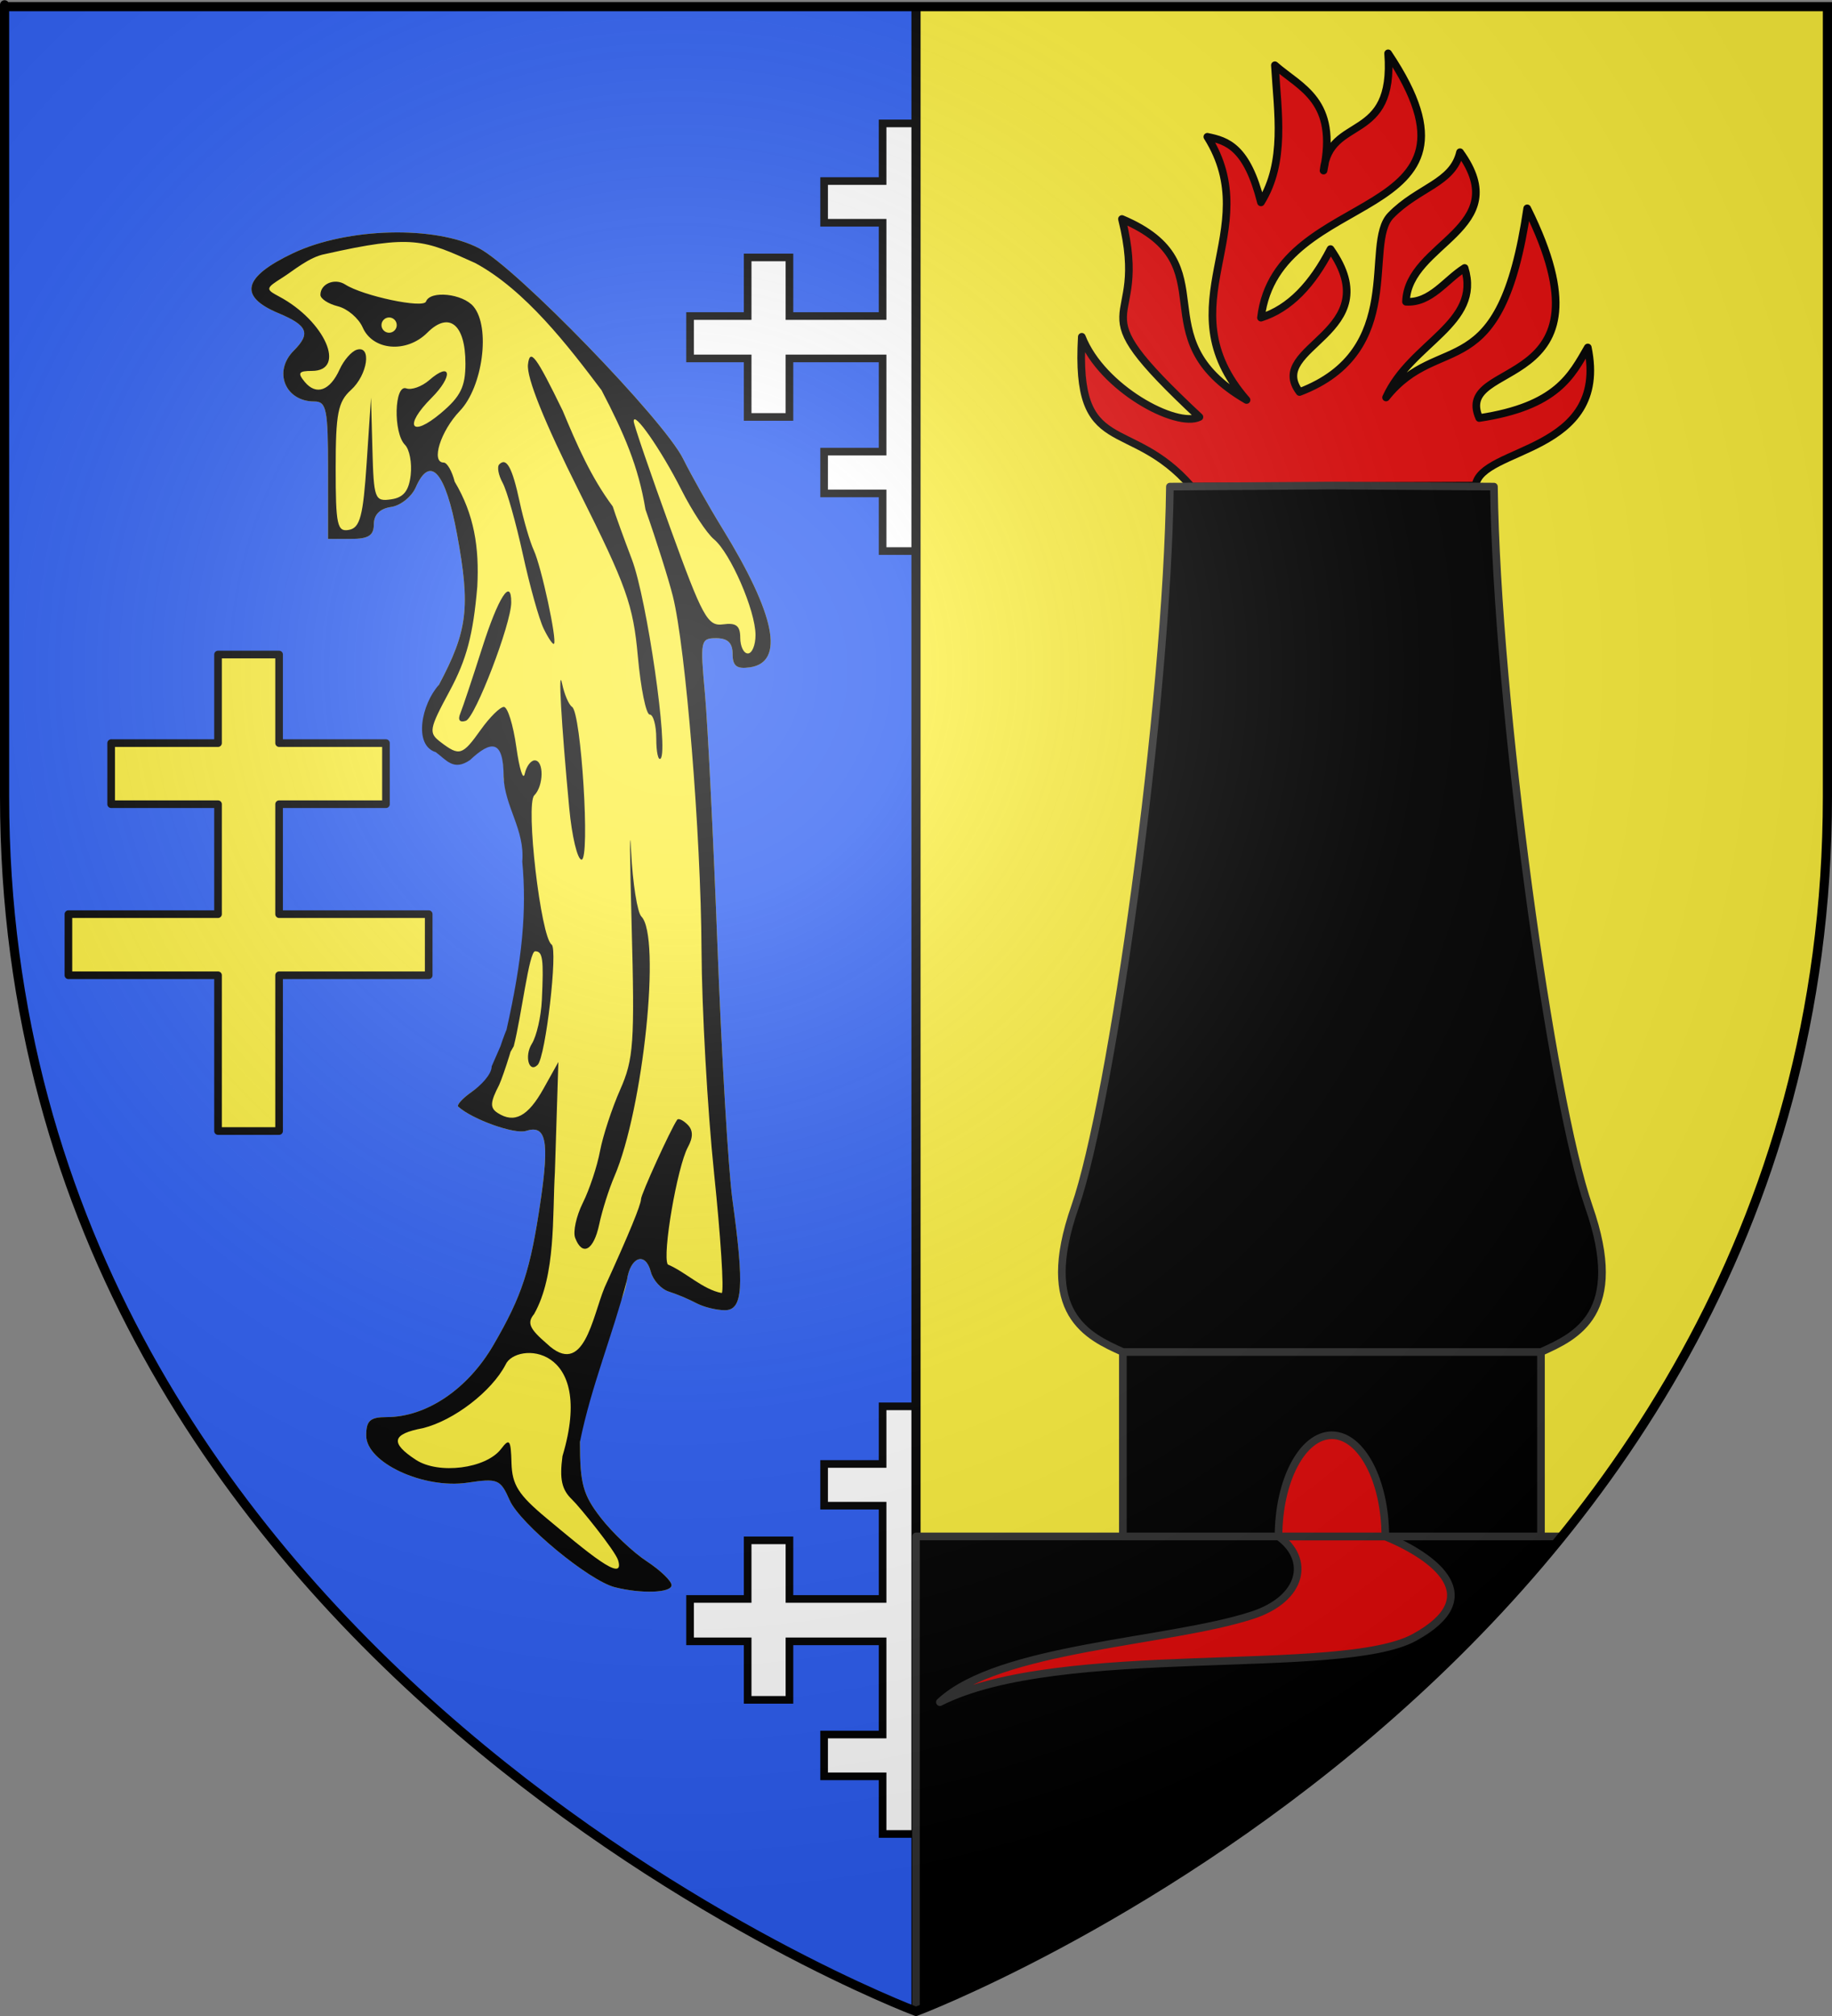 <?xml version="1.0" encoding="UTF-8" standalone="no"?>
<svg
   xmlns:dc="http://purl.org/dc/elements/1.1/"
   xmlns:cc="http://creativecommons.org/ns#"
   xmlns:rdf="http://www.w3.org/1999/02/22-rdf-syntax-ns#"
   xmlns:svg="http://www.w3.org/2000/svg"
   xmlns="http://www.w3.org/2000/svg"
   xmlns:xlink="http://www.w3.org/1999/xlink"
   xmlns:sodipodi="http://sodipodi.sourceforge.net/DTD/sodipodi-0.dtd"
   xmlns:inkscape="http://www.inkscape.org/namespaces/inkscape"
   height="660"
   width="600"
   version="1.0"
   id="svg2"
   sodipodi:version="0.32"
   inkscape:version="0.46"
   sodipodi:docname="Blason ville fr Villerupt (Meurthe-et-Moselle).svg"
   sodipodi:docbase="E:\DIVERS\Héraldique"
   inkscape:export-filename="/Users/olivier/Desktop/Blason Rouge/Blason_Vide_3D.png"
   inkscape:export-xdpi="144"
   inkscape:export-ydpi="144"
   inkscape:output_extension="org.inkscape.output.svg.inkscape">
  <rect width="100%" height="100%" fill="#808080" stroke="none"/>
  <sodipodi:namedview
     inkscape:window-height="975"
     inkscape:window-width="1280"
     inkscape:pageshadow="2"
     inkscape:pageopacity="0.0"
     guidetolerance="10.0"
     gridtolerance="10.0"
     objecttolerance="10.0"
     borderopacity="1.0"
     bordercolor="#666666"
     pagecolor="#ffffff"
     id="base"
     showgrid="false"
     height="660px"
     inkscape:zoom="1.1590904"
     inkscape:cx="300.00013"
     inkscape:cy="330.00014"
     inkscape:window-x="-4"
     inkscape:window-y="-4"
     inkscape:current-layer="layer4"
     inkscape:object-nodes="true"
     inkscape:snap-global="true"
     showguides="true"
     inkscape:guide-bbox="true" />
  <desc
     id="desc4">Flag of Canton of Valais (Wallis)</desc>
  <defs
     id="defs6">
    <linearGradient
       id="linearGradient2893">
      <stop
         style="stop-color:white;stop-opacity:0.314;"
         offset="0"
         id="stop2895" />
      <stop
         id="stop2897"
         offset="0.19"
         style="stop-color:white;stop-opacity:0.251;" />
      <stop
         style="stop-color:#6b6b6b;stop-opacity:0.125;"
         offset="0.6"
         id="stop2901" />
      <stop
         style="stop-color:black;stop-opacity:0.125;"
         offset="1"
         id="stop2899" />
    </linearGradient>
    <radialGradient
       inkscape:collect="always"
       xlink:href="#linearGradient2893"
       id="radialGradient3163"
       gradientUnits="userSpaceOnUse"
       gradientTransform="matrix(1.353,0,0,1.349,-77.629,-85.747)"
       cx="221.445"
       cy="226.331"
       fx="221.445"
       fy="226.331"
       r="300" />
  </defs>
  <g
     inkscape:groupmode="layer"
     id="layer3"
     inkscape:label="Fond écu"
     style="display:inline">
    <path
       style="fill:#2b5df2;fill-opacity:1;fill-rule:evenodd;stroke:none;stroke-width:1px;stroke-linecap:butt;stroke-linejoin:miter;stroke-opacity:1"
       d="M 1.5,2.188 L 1.5,260.719 C 1.5,546.17 300,658.5 300,658.5 L 300,2.188 L 1.5,2.188 z"
       id="path2805" />
    <path
       style="fill:#ffffff;fill-opacity:1;stroke:#000000;stroke-width:2.5;stroke-miterlimit:4;stroke-dasharray:none;stroke-opacity:1;display:inline"
       d="M 289.061,460.407 L 289.061,479.274 L 269.906,479.274 L 269.906,492.929 L 289.061,492.929 L 289.061,523.468 L 258.554,523.468 L 258.554,504.281 L 244.867,504.281 L 244.867,523.468 L 226,523.468 L 226,537.346 L 244.867,537.346 L 244.867,556.501 L 258.554,556.501 L 258.554,537.346 L 289.061,537.346 L 289.061,567.853 L 269.906,567.853 L 269.906,581.54 L 289.061,581.54 L 289.061,600.407 L 302.939,600.407 L 302.939,581.54 L 322.126,581.54 L 322.126,567.853 L 302.939,567.853 L 302.939,537.346 L 333.478,537.346 L 333.478,556.501 L 347.133,556.501 L 347.133,537.346 L 366,537.346 L 366,523.468 L 347.133,523.468 L 347.133,504.281 L 333.478,504.281 L 333.478,523.468 L 302.939,523.468 L 302.939,492.929 L 322.126,492.929 L 322.126,479.274 L 302.939,479.274 L 302.939,460.407 L 289.061,460.407 z"
       id="path15471" />
    <g
       id="g2807"
       inkscape:label="Meubles"
       transform="translate(1.3295043e-4,-700)" />
    <use
       x="0"
       y="0"
       xlink:href="#path15471"
       id="use6242"
       transform="translate(0,-420)"
       width="600"
       height="660" />
    <path
       id="path3614"
       d="M 598.5,2.188 L 598.5,260.719 C 598.5,546.17 300,658.5 300,658.5 L 300,2.188 L 598.5,2.188 z"
       style="fill:#fcef3c;fill-opacity:1;fill-rule:evenodd;stroke:none;stroke-width:1px;stroke-linecap:butt;stroke-linejoin:miter;stroke-opacity:1" />
    <rect
       style="opacity:1;fill:#000000;fill-opacity:1;stroke:none;stroke-width:3;stroke-miterlimit:4;stroke-dasharray:none;stroke-opacity:1"
       id="rect3616"
       width="3"
       height="656.302"
       x="298.5"
       y="2.198" />
    <g
       id="g4626"
       inkscape:label="Meubles"
       transform="translate(1214.934,19.819)" />
    <path
       style="opacity:1;fill:#000000;fill-opacity:1;stroke:#313131;stroke-width:2.5;stroke-linejoin:round;stroke-miterlimit:4;stroke-dasharray:none;stroke-opacity:1"
       d="M 300,503 L 300,658.5 C 300,658.5 423.413,612.048 511.531,503 L 300,503 z"
       id="rect6403" />
  </g>
  <g
     inkscape:groupmode="layer"
     id="layer4"
     inkscape:label="Meubles">
    <g
       id="g3528"
       transform="translate(200,0)">
      <path
         id="path1933"
         d="M 1.343,519.619 C -7.12,517.463 -29.708,498.788 -33.072,491.163 C -36.112,484.275 -36.963,483.918 -46.841,485.396 C -61.277,487.556 -80.062,478.827 -80.062,469.96 C -80.062,465.087 -78.777,463.933 -73.351,463.933 C -60.351,463.933 -46.818,454.807 -38.417,440.374 C -29.015,424.221 -26.27,415.832 -22.932,393.045 C -20.051,373.387 -21.154,368.149 -27.733,370.237 C -31.463,371.421 -45.273,366.483 -49.911,362.307 C -50.516,361.763 -48.547,359.592 -45.536,357.483 C -42.526,355.374 -38.348,352.398 -38.348,349.726 C -28.608,324.031 -21.205,292.797 -29.096,264.466 C -30.663,263.943 -35.062,259.297 -35.062,254.141 C -35.062,241.962 -37.175,240.197 -44.037,246.643 L -49.476,248.628 L -57.288,246.24 L -60.113,240.112 L -56.253,224.213 C -46.828,206.463 -45.905,198.85 -50.293,175.017 C -54.076,154.471 -59.099,148.741 -63.844,159.558 C -65.202,162.651 -68.843,165.542 -71.937,165.981 C -75.552,166.495 -77.562,168.505 -77.562,171.606 C -77.562,175.302 -79.319,176.433 -85.062,176.433 L -92.562,176.433 L -92.562,153.933 C -92.562,133.933 -93.062,131.433 -97.062,131.433 C -106.608,131.433 -110.6,121.613 -103.812,114.825 C -98.143,109.156 -99.209,106.534 -108.812,102.521 C -122.005,97.009 -120.44,90.657 -103.967,82.864 C -86.324,74.518 -57.444,73.771 -43.088,81.291 C -30.85,87.7 17.391,137.447 23.719,150.183 C 26.452,155.683 32.18,165.854 36.448,172.785 C 54.013,201.314 57.111,216.841 45.563,218.481 C 41.284,219.089 39.938,218.042 39.938,214.106 C 39.938,210.483 38.331,208.933 34.575,208.933 C 29.432,208.933 29.281,209.674 30.874,227.058 C 31.787,237.026 33.642,274.433 34.996,310.183 C 36.35,345.933 38.541,383.058 39.866,392.683 C 43.811,421.349 43.296,428.933 37.404,428.933 C 34.635,428.933 30.417,427.89 28.029,426.615 C 25.641,425.34 21.612,423.647 19.075,422.852 C 16.539,422.058 13.864,419.117 13.132,416.318 C 11.386,409.641 6.423,411.428 5.323,419.128 C 4.848,422.458 3.341,426.545 1.974,428.209 C -5.161,447.019 -9.798,455.053 -10.062,472.046 C -10.062,485.78 -9.059,489.418 -3.187,496.967 C 0.594,501.828 7.344,508.207 11.813,511.142 C 16.282,514.077 19.938,517.593 19.938,518.956 C 19.938,521.485 10.055,521.837 1.343,519.619 z"
         style="fill:#fcef3c"
         sodipodi:nodetypes="csssssssssccscccccsssscccssssssssssssssssssccsssc" />
      <path
         id="path1927"
         d="M 1.343,519.619 C -7.12,517.463 -29.708,498.788 -33.072,491.163 C -36.112,484.275 -36.962,483.918 -46.841,485.396 C -61.277,487.556 -80.062,478.827 -80.062,469.96 C -80.062,465.087 -78.777,463.933 -73.351,463.933 C -60.351,463.933 -46.818,454.807 -38.417,440.374 C -29.015,424.221 -26.27,415.832 -22.932,393.045 C -20.051,373.387 -21.154,368.149 -27.733,370.237 C -31.463,371.421 -45.273,366.483 -49.911,362.307 C -50.516,361.763 -48.547,359.592 -45.536,357.483 C -42.526,355.374 -38.971,351.775 -38.971,349.102 C -22.219,310.022 -33.285,347.842 -36.515,355.168 C -39.484,360.89 -39.582,362.702 -37.012,364.36 C -31.551,367.886 -27.087,365.527 -22.01,356.433 L -17.125,347.683 L -18.271,383.825 C -19.115,397.991 -17.886,417.529 -25.084,430.208 C -27.449,433.059 -26.626,434.977 -20.939,439.869 C -8.77,451.394 -6.014,431.135 -1.971,421.433 C 5.901,404.178 9.938,394.396 9.938,392.579 C 9.938,390.991 19.64,369.696 21.775,366.599 C 22.185,366.003 23.72,366.715 25.185,368.179 C 27.012,370.007 27.051,372.309 25.309,375.513 C 21.808,381.952 16.83,410.927 18.704,413.959 C 24.735,416.55 30.178,422.168 36.387,423.316 C 37.168,422.536 36.036,404.908 33.872,384.142 C 31.708,363.377 29.854,330.366 29.752,310.785 C 29.557,273.278 24.588,212.071 20.368,195.183 C 18.994,189.683 14.96,176.919 11.404,166.818 C 9.089,152.724 4.453,142.023 -2.994,127.737 C -13.843,113.346 -27.915,94.971 -44.373,86.107 C -61.285,78.474 -64.844,76.716 -93.496,83.168 C -98.652,84.072 -104.017,88.695 -107.322,90.773 C -113.055,94.378 -113.113,94.669 -108.572,97.084 C -93.573,105.06 -86.376,121.433 -97.868,121.433 C -102.204,121.433 -102.628,122.091 -100.185,125.034 C -96.431,129.558 -91.93,127.938 -88.759,120.921 C -87.413,117.943 -84.906,115.058 -83.187,114.511 C -78.173,112.914 -79.567,122.709 -85.062,127.683 C -89.308,131.525 -90.062,135.382 -90.062,153.253 C -90.062,171.948 -89.573,174.206 -85.687,173.466 C -82.068,172.777 -81.069,168.966 -79.903,151.408 L -78.494,130.183 L -78.028,147.231 C -77.587,163.369 -77.262,164.238 -71.937,163.481 C -67.841,162.9 -66.089,160.731 -65.492,155.503 C -65.04,151.554 -65.884,147.11 -67.367,145.628 C -71.258,141.736 -70.886,125.717 -66.937,127.148 C -65.218,127.771 -61.837,126.559 -59.422,124.455 C -52.16,118.128 -51.519,123.117 -58.675,130.273 C -67.898,139.496 -65.411,143.507 -55.592,135.245 C -49.154,129.828 -47.562,126.61 -47.562,119.016 C -47.562,106.162 -52.94,101.811 -60.046,108.917 C -66.831,115.701 -77.882,114.802 -81.221,107.195 C -82.546,104.176 -86.202,101.061 -89.346,100.272 C -92.49,99.483 -95.062,97.8 -95.062,96.532 C -95.062,92.898 -90.369,90.941 -86.937,93.143 C -81.085,96.9 -61.33,101.069 -60.479,98.727 C -59.121,94.989 -48.439,96.113 -44.911,100.365 C -39.292,107.135 -41.866,126.658 -49.418,134.553 C -55.722,141.145 -58.937,151.433 -54.692,151.433 C -53.573,151.433 -51.952,154.245 -51.089,157.683 C -44.708,168.388 -42.994,179.228 -43.683,192.058 C -45.03,207.792 -47.173,215.884 -52.719,226.184 C -59.516,238.806 -59.706,239.899 -55.65,242.979 C -49.514,247.639 -48.549,247.34 -42.562,238.933 C -39.625,234.808 -36.212,231.433 -34.978,231.433 C -33.744,231.433 -31.909,237.339 -30.901,244.558 C -29.893,251.776 -28.647,255.714 -28.132,253.308 C -27.617,250.901 -26.153,248.933 -24.879,248.933 C -21.802,248.933 -21.907,257.277 -25.023,260.393 C -27.938,263.309 -22.881,306.821 -19.346,309.23 C -17.208,310.688 -21.306,346.009 -23.915,348.619 C -26.759,351.463 -28.329,345.735 -25.811,341.703 C -24.265,339.227 -22.792,332.81 -22.539,327.442 C -21.899,313.899 -22.238,311.433 -24.737,311.433 C -26.733,311.433 -29.17,332.472 -31.745,342.518 C -41.027,359.193 -37.558,345.519 -34.096,337.058 C -28.945,314.192 -27.444,298.144 -28.951,282.06 C -28.063,271.668 -34.697,264.102 -35.062,254.349 C -35.062,241.962 -39.173,242.353 -46.063,248.825 C -51.426,252.498 -53.704,248.889 -57.288,246.24 C -64.67,243.974 -61.954,230.52 -56.253,224.213 C -46.828,206.463 -45.905,198.85 -50.293,175.017 C -54.076,154.471 -59.099,148.741 -63.844,159.558 C -65.202,162.651 -68.843,165.542 -71.937,165.981 C -75.552,166.495 -77.562,168.505 -77.562,171.606 C -77.562,175.302 -79.319,176.433 -85.062,176.433 L -92.562,176.433 L -92.562,153.933 C -92.562,133.933 -93.062,131.433 -97.062,131.433 C -106.608,131.433 -110.6,121.613 -103.812,114.825 C -98.143,109.156 -99.209,106.534 -108.812,102.521 C -122.005,97.009 -120.44,90.657 -103.967,82.864 C -86.324,74.518 -57.444,73.771 -43.088,81.291 C -30.85,87.7 17.391,137.447 23.719,150.183 C 26.452,155.683 32.18,165.854 36.448,172.785 C 54.013,201.314 57.111,216.841 45.563,218.481 C 41.284,219.089 39.938,218.042 39.938,214.106 C 39.938,210.483 38.331,208.933 34.575,208.933 C 29.432,208.933 29.281,209.674 30.874,227.058 C 31.787,237.026 33.642,274.433 34.996,310.183 C 36.35,345.933 38.541,383.058 39.866,392.683 C 43.811,421.349 43.296,428.933 37.404,428.933 C 34.635,428.933 30.417,427.89 28.029,426.615 C 25.641,425.34 21.612,423.647 19.076,422.852 C 16.539,422.058 13.864,419.117 13.132,416.318 C 11.386,409.641 6.423,411.428 5.323,419.128 C 0.726,436.802 -6.428,453.978 -10.062,472.046 C -10.062,485.78 -9.059,489.418 -3.187,496.967 C 0.594,501.828 7.344,508.207 11.813,511.142 C 16.282,514.077 19.938,517.593 19.938,518.956 C 19.938,521.485 10.055,521.837 1.343,519.619 z M 2.429,510.781 C 1.478,507.687 -10.193,493.264 -12.649,490.918 C -16.03,487.69 -16.791,484.233 -15.78,476.694 C -4.726,439.876 -31.134,439.21 -34.437,446.795 C -38.964,455.482 -51.279,465.022 -61.485,467.55 C -71.661,469.459 -72.312,472.343 -63.823,477.905 C -56.353,482.8 -40.812,480.822 -35.891,474.35 C -33.134,470.725 -32.69,471.322 -32.482,478.933 C -32.286,486.113 -30.223,489.364 -20.982,497.058 C -8.045,507.827 4.909,518.852 2.429,510.781 z M 47.438,207.89 C 47.438,199.92 39.243,181.043 33.834,176.554 C 31.477,174.598 26.671,167.301 23.155,160.34 C 16.561,147.283 7.346,134.066 7.558,137.97 C 7.625,139.187 12.979,154.808 19.456,172.683 C 30.121,202.113 31.762,205.109 36.836,204.4 C 41.081,203.808 42.438,204.867 42.438,208.775 C 42.438,211.612 43.563,213.933 44.938,213.933 C 46.313,213.933 47.438,211.213 47.438,207.89 z M -70.062,106.433 C -70.062,105.058 -71.187,103.933 -72.562,103.933 C -73.937,103.933 -75.062,105.058 -75.062,106.433 C -75.062,107.808 -73.937,108.933 -72.562,108.933 C -71.187,108.933 -70.062,107.808 -70.062,106.433 z M -11.621,405.278 C -12.393,403.268 -11.262,398.092 -9.109,393.777 C -6.956,389.461 -4.431,381.862 -3.499,376.891 C -2.566,371.919 0.406,362.859 3.105,356.756 C 7.532,346.749 7.901,341.464 6.869,302.921 C 6.24,279.415 6.163,268.616 6.698,278.924 C 7.233,289.232 8.743,298.738 10.054,300.049 C 16.571,306.566 10.682,363.192 1.199,385.183 C -0.579,389.308 -2.805,396.339 -3.747,400.808 C -5.547,409.348 -9.252,411.452 -11.621,405.278 z M -13.568,264.558 C -16.169,236.918 -17.286,217.25 -15.877,223.933 C -15.151,227.37 -13.691,230.745 -12.631,231.433 C -9.637,233.375 -6.663,281.433 -9.538,281.433 C -10.881,281.433 -12.694,273.839 -13.568,264.558 z M 14.938,241.849 C 14.938,237.495 13.968,233.933 12.783,233.933 C 11.597,233.933 9.851,225.362 8.902,214.888 C 7.372,198.005 5.188,191.875 -10.335,160.888 C -21.764,138.073 -27.58,123.632 -27.079,119.308 C -26.447,113.844 -24.449,116.509 -15.687,134.506 C -10.976,145.796 -6.422,156.268 0.685,165.808 C 1.417,168.214 4.232,176.002 6.941,183.114 C 11.871,196.061 19.034,245.67 16.359,248.345 C 15.577,249.126 14.938,246.203 14.938,241.849 z M -49.265,233.62 C -48.483,231.729 -45.249,222.037 -42.078,212.081 C -36.824,195.585 -32.562,188.919 -32.562,197.196 C -32.562,204.194 -44.355,234.947 -47.431,235.972 C -49.418,236.635 -50.133,235.718 -49.265,233.62 z M -21.95,205.804 C -23.451,202.712 -26.519,191.745 -28.769,181.433 C -31.018,171.12 -33.995,160.604 -35.384,158.064 C -36.772,155.524 -37.268,152.805 -36.485,152.022 C -34.086,149.623 -32.221,153.065 -29.795,164.363 C -28.518,170.314 -26.433,177.433 -25.163,180.183 C -22.688,185.541 -17.483,209.686 -18.568,210.772 C -18.927,211.131 -20.449,208.895 -21.95,205.804 z"
         style="fill:#000000;fill-opacity:1"
         sodipodi:nodetypes="csssssssssccsccccccssssccsssccccssssssssscccsssssssssssssssssccssssssssssssscccccccsssscccsssssssssssssssssccsssccscccssssccsssssssccsssccssssssssccsssccssssccssccsssccssssssc" />
    </g>
    <path
       style="fill:#fcef3c;fill-opacity:1;stroke:#000000;stroke-width:2.5;stroke-linejoin:round;stroke-miterlimit:4;stroke-opacity:1"
       d="M 71.406,214.281 L 71.406,243.281 L 36.406,243.281 L 36.406,263.281 L 71.406,263.281 L 71.406,299.281 L 22.406,299.281 L 22.406,319.281 L 71.406,319.281 L 71.406,370.281 L 91.406,370.281 L 91.406,319.281 L 140.406,319.281 L 140.406,299.281 L 91.406,299.281 L 91.406,263.281 L 126.406,263.281 L 126.406,243.281 L 91.406,243.281 L 91.406,214.281 L 71.406,214.281 z"
       id="rect6244"
       sodipodi:nodetypes="ccccccccccccccccccccc" />
    <path
       style="opacity:1;fill:#e20909;fill-opacity:1;stroke:#000000;stroke-width:2.5;stroke-linejoin:round;stroke-miterlimit:4;stroke-dasharray:none;stroke-opacity:1;display:inline"
       d="M 390.209,159.304 C 369.849,135.878 351.965,150.571 354.303,110.261 C 360.884,127.107 385.278,140.22 392.823,136.522 C 350.425,96.898 377.046,110.109 367.449,71.697 C 403.068,86.72 372.667,110.318 408.259,130.948 C 380.949,99.678 414.75,75.597 395.415,44.785 C 401.958,46.098 408.412,48.175 412.983,66.257 C 421.179,53.049 418.467,36.97 417.538,21.361 C 426.015,28.789 438.287,32.847 433.479,55.846 C 435.481,37.452 456.91,47.271 454.626,17.457 C 492.786,74.418 418.247,60.143 412.983,103.997 C 422.43,101.021 429.829,93.072 435.757,81.548 C 455.135,109.12 414.302,113.323 425.619,128.339 C 460.908,114.936 446.413,79.878 455.486,70.537 C 464.466,61.29 475.789,60.027 478.168,49.834 C 496.35,75.032 461.019,79.44 460.482,98.791 C 468.558,99.298 473.385,91.683 479.677,87.73 C 485.357,106.05 462.05,112.135 453.949,130.128 C 471.584,107.966 491.407,127.89 500.173,68.209 C 530.737,129.785 475.687,116.879 484.466,136.856 C 510.007,133.005 514.685,122.9 520.019,113.757 C 527.229,148.729 484.865,146.187 483.256,158.979 L 390.209,159.304 z"
       id="path6254"
       sodipodi:nodetypes="ccccccccccccczccccccccc" />
    <path
       style="opacity:1;fill:#e20909;fill-opacity:1;stroke:#313131;stroke-width:2.5;stroke-linejoin:round;stroke-miterlimit:4;stroke-dasharray:none;stroke-opacity:1;display:inline"
       d="M 418.734,503 C 429.142,510.404 426.804,523.391 410.033,528.83 C 382.471,537.769 327.09,539.207 307.82,557.25 C 347.133,537.346 439.08,549.241 463.215,536.064 C 487.421,522.849 470.032,509.758 453.703,503 L 418.734,503 z"
       id="path6408"
       sodipodi:nodetypes="csczcc" />
    <g
       id="g6417">
      <path
         sodipodi:nodetypes="ccscccccscc"
         id="rect6258"
         d="M 436.219,158.969 L 383.156,159.312 C 382.265,230.143 364.274,360.095 352.062,395.094 C 339.894,429.97 356.235,437.471 367.75,442.625 L 367.75,503 L 436.219,503 L 504.688,503 L 504.688,442.625 C 516.203,437.471 532.544,429.97 520.375,395.094 C 508.163,360.095 490.172,230.143 489.281,159.312 L 436.219,158.969 z"
         style="fill:#000000;fill-opacity:1;stroke:#313131;stroke-width:2.5;stroke-linejoin:round;stroke-miterlimit:4;stroke-opacity:1;display:inline" />
      <path
         sodipodi:nodetypes="ccccc"
         id="path6398"
         d="M 436.203,469.875 C 426.552,469.875 418.734,484.714 418.734,503 L 436.219,503 L 453.703,503 C 453.703,484.714 445.854,469.875 436.203,469.875 z"
         style="opacity:1;fill:#e20909;fill-opacity:1;stroke:#313131;stroke-width:2.5;stroke-linejoin:round;stroke-miterlimit:4;stroke-dasharray:none;stroke-opacity:1;display:inline" />
      <path
         id="path6410"
         d="M 367.75,442.625 L 504.688,442.625"
         style="opacity:1;fill:#e20909;fill-opacity:1;stroke:#313131;stroke-width:2.5;stroke-linejoin:round;stroke-miterlimit:4;stroke-dasharray:none;stroke-opacity:1;display:inline" />
    </g>
  </g>
  <g
     inkscape:groupmode="layer"
     id="layer2"
     inkscape:label="Reflet final"
     sodipodi:insensitive="true">
    <path
       sodipodi:nodetypes="cccccc"
       d="M 300,658.5 C 300,658.5 598.5,546.18 598.5,260.728 C 598.5,-24.723 598.5,2.176 598.5,2.176 L 1.5,2.176 L 1.5,260.728 C 1.5,546.18 300,658.5 300,658.5 z "
       style="opacity:1;fill:url(#radialGradient3163);fill-opacity:1;fill-rule:evenodd;stroke:none;stroke-width:1px;stroke-linecap:butt;stroke-linejoin:miter;stroke-opacity:1"
       id="path2875"
       inkscape:export-xdpi="144"
       inkscape:export-ydpi="144" />
  </g>
  <g
     inkscape:groupmode="layer"
     id="layer1"
     inkscape:label="Contour final"
     sodipodi:insensitive="true">
    <path
       sodipodi:nodetypes="cccccc"
       d="M 300,658.5 C 300,658.5 1.5,546.18 1.5,260.728 C 1.5,-24.723 1.5,2.176 1.5,2.176 L 598.5,2.176 L 598.5,260.728 C 598.5,546.18 300,658.5 300,658.5 z"
       style="opacity:1;fill:none;fill-opacity:1;fill-rule:evenodd;stroke:#000000;stroke-width:3;stroke-linecap:butt;stroke-linejoin:miter;stroke-miterlimit:4;stroke-dasharray:none;stroke-opacity:1"
       id="path1411"
       inkscape:export-xdpi="144"
       inkscape:export-ydpi="144" />
  </g>
</svg>
